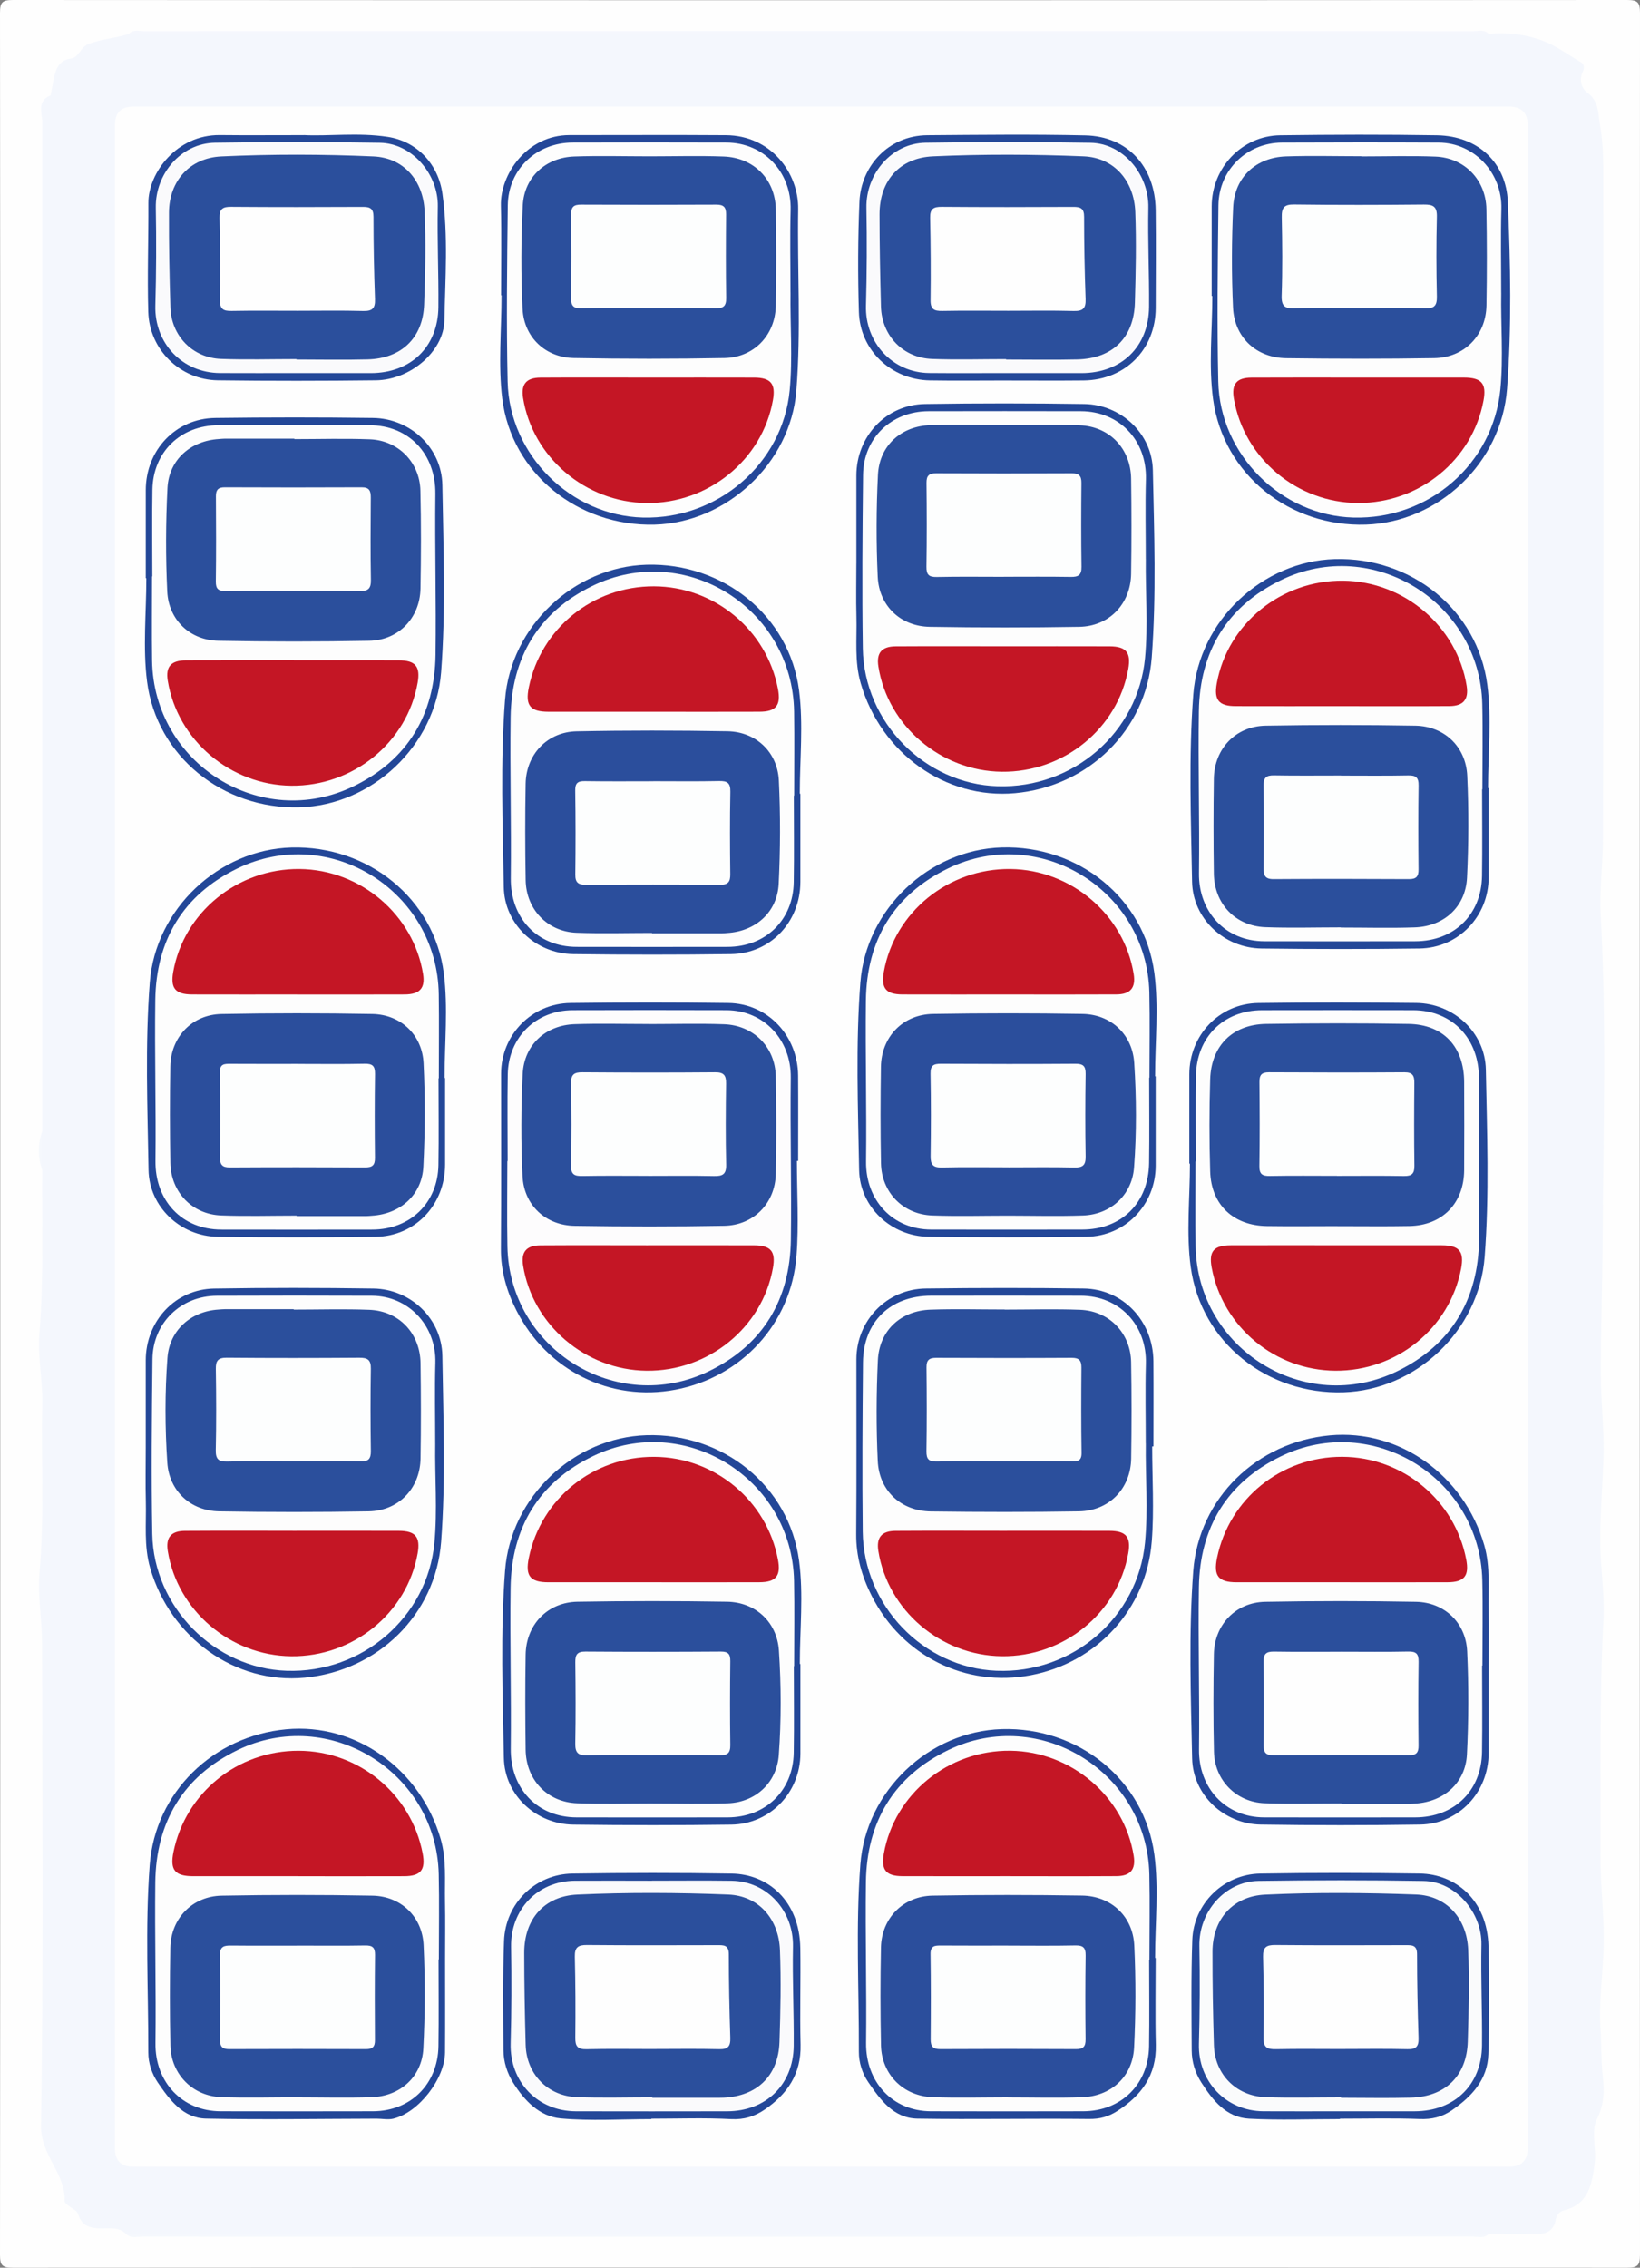 <?xml version="1.0" encoding="UTF-8"?>
<svg id="Calque_2" data-name="Calque 2" xmlns="http://www.w3.org/2000/svg" viewBox="0 0 586 810">
  <rect x="0" y="0" width="586" height="810" fill="#808080" stroke="none"/>
  <defs>
    <style>
      .cls-1 {
        fill: #2b4e9c;
      }

      .cls-1, .cls-2, .cls-3, .cls-4, .cls-5, .cls-6, .cls-7, .cls-8, .cls-9, .cls-10, .cls-11, .cls-12, .cls-13, .cls-14, .cls-15 {
        stroke-width: 0px;
      }

      .cls-2 {
        fill: #fefefe;
      }

      .cls-3 {
        fill: #fdfefe;
      }

      .cls-4 {
        fill: #fafafc;
      }

      .cls-5 {
        fill: #2b4f9c;
      }

      .cls-6 {
        fill: #fafbfc;
      }

      .cls-7 {
        fill: #244899;
      }

      .cls-8 {
        fill: #244799;
      }

      .cls-9 {
        fill: #c41625;
      }

      .cls-10 {
        fill: #f4f7fd;
      }

      .cls-11 {
        fill: #f5f7fd;
      }

      .cls-12 {
        fill: #fdfcfd;
      }

      .cls-13 {
        fill: #fdfdfd;
      }

      .cls-14 {
        fill: #234798;
      }

      .cls-15 {
        fill: #f5f8fd;
      }
    </style>
  </defs>
  <g id="Calque_1-2" data-name="Calque 1">
    <g>
      <path class="cls-2" d="m.09,404.5C.09,271.2.11,137.9,0,4.59,0,.84.84,0,4.59,0,196.86.11,389.14.11,581.41,0c3.75,0,4.59.84,4.59,4.59-.1,266.94-.1,533.88,0,800.81,0,3.75-.84,4.59-4.59,4.59-192.27-.11-384.54-.11-576.82,0-3.75,0-4.6-.84-4.59-4.59.11-133.64.09-267.27.09-400.91Z"/>
      <path class="cls-10" d="m18.09,34.09c.33-1.77.67-3.55,1-5.32.69-3.69,1.71-7.19,6.16-7.83,3.19-.46,3.31-4.13,6.57-5.32,4.72-1.72,9.62-1.98,14.26-3.52,1.73-.91,3.6-.46,5.4-.46,158.35-.02,316.7-.02,475.05,0,1.8,0,3.67-.45,5.4.46,6.54-.63,13.06.16,19.1,2.37,4.89,1.78,9.24,5.05,13.79,7.72,1.45.85,1.29,2.33.7,3.55-1.42,2.93-.25,5.97,1.6,7.3,4.2,3.01,3.89,7.41,4.57,11.41.83,4.87,1.17,9.88,1.18,14.84.07,80.11.15,160.22-.09,240.33-.03,9.09-1.31,18.24-.81,27.35,2.12,38.75.9,77.54.68,116.29-.09,15.93-.7,31.89-.65,47.84.02,9.61,1.22,19.2.97,28.85-.27,10.45-1.28,20.86-1.17,31.35.1,9.14,1.64,18.19,1.15,27.35-1.5,28.09-.92,56.2-1.06,84.31-.05,10.8,1.41,21.52,1.13,32.35-.25,9.79-1.77,19.53-1.12,29.35.36,5.45.14,10.89.75,16.39.58,5.16.77,10.37-2.03,15.84-2.17,4.25-.15,10.48-.81,15.73-.91,7.18-1.99,14.62-10.89,16.87-1.67.42-2.69,1.57-3.07,3.52-.72,3.67-3.26,5.04-6.93,4.95-5.66-.13-11.32-.03-16.99-.03-1.73.91-3.6.46-5.39.46-118.13.02-236.27.02-354.4.02-40.56,0-81.11,0-121.67-.02-1.79,0-3.66.45-5.39-.46-2.4-2.4-5.46-2.05-8.44-1.99-3.9.07-7.37-.57-8.68-4.98-.37-1.25-1.48-1.69-2.42-2.37-.93-.68-2.48-1.59-2.45-2.35.42-9.94-8.57-16.29-8.41-26.99.87-57.44.46-114.91.36-172.37-.02-8.45-1.65-16.89-.9-25.35,1.78-20.1.54-40.22.97-60.33.18-8.31-1.7-16.53-1.02-24.85,1.59-19.42.86-38.88,1-58.33-.79-4.67-.79-9.33,0-14,0-120.3,0-240.61,0-360.91.95-3.02-.28-6.76,3-9Z"/>
      <path class="cls-11" d="m531.93,12.09c-161.95,0-323.9,0-485.85,0,1.48-1.63,3.43-.97,5.18-.97,158.49-.03,316.99-.03,475.48,0,1.75,0,3.71-.66,5.18.97Z"/>
      <path class="cls-15" d="m172.04,797.91c119.96,0,239.92,0,359.89,0-1.65,1.72-3.78.96-5.68.96-118.07.04-236.14.03-354.2.03-.33-.22-.44-.44-.33-.66.11-.22.22-.33.33-.33Z"/>
      <path class="cls-15" d="m172.04,797.91v1c-40.43,0-80.86.01-121.28-.03-1.9,0-4.03.76-5.68-.96,42.32,0,84.64,0,126.96,0Z"/>
      <path class="cls-15" d="m15.09,404c0,4.67,0,9.33,0,14-1.61-4.67-1.61-9.33,0-14Z"/>
      <path class="cls-10" d="m18.09,34.09c-1,3-2,6-3,9-.3-3.43-1.6-7.2,3-9Z"/>
      <path class="cls-2" d="m545.92,406.27c0,120.29,0,240.57,0,360.86q0,6.78-6.68,6.78c-163.92,0-327.84,0-491.77,0q-6.38,0-6.39-6.57c0-240.91,0-481.81,0-722.72q0-6.53,6.43-6.53c163.92,0,327.84,0,491.77,0q6.63,0,6.64,6.82c0,120.45,0,240.91,0,361.36Z"/>
      <path class="cls-14" d="m159.04,699.62c0,11.15.06,22.31-.02,33.46-.07,9.46-9.48,21.53-18.54,23.68-1.88.44-3.97-.02-5.96-.01-20.3.04-40.61.39-60.91-.03-8.18-.17-12.94-6.63-17.17-12.8-2.17-3.16-3.46-7.01-3.45-10.84.03-22.3-1.17-44.65.5-66.89,1.96-26.06,22.66-46.09,48.8-48.52,24.83-2.31,47.92,14.22,55.17,39.17,2.15,7.41,1.4,14.85,1.55,22.3.14,6.82.03,13.65.03,20.48Z"/>
      <path class="cls-14" d="m412.95,699.35c0,10.32-.2,20.65.05,30.97.26,10.83-5.05,18.08-13.73,23.67-3.17,2.04-6.2,2.9-10.06,2.86-20.47-.22-40.94.21-61.41-.12-8.49-.14-13.22-6.72-17.54-13.01-2.17-3.16-3.39-7.02-3.37-10.86.08-22.3-1.16-44.65.53-66.89,2.02-26.44,24.63-47.57,50.51-48.36,27.24-.83,50.98,18,54.54,44.82,1.61,12.1.27,24.6.27,36.91.07,0,.14,0,.21,0Z"/>
      <path class="cls-8" d="m179.04,105.47c0-10.66.2-21.32-.06-31.97-.28-11.39,9.45-25.25,24.49-25.24,18.65.01,37.3-.1,55.95.03,15.89.11,25.99,13.28,25.78,26.45-.34,21.64,1.07,43.33-.66,64.91-2.08,25.91-25.02,47.06-50.63,47.74-27.3.73-51.13-18.32-54.44-44.98-1.51-12.13-.26-24.61-.26-36.93-.06,0-.12,0-.18,0Z"/>
      <path class="cls-14" d="m432.96,105.73c0-10.66-.01-21.32,0-31.98.02-13.84,10.76-25.25,24.5-25.43,18.65-.24,37.31-.3,55.95,0,14.93.25,24.77,10.01,25.36,23.66.96,22.26,1.41,44.65-.27,66.9-2.01,26.52-24.5,47.63-50.4,48.5-27.22.91-50.95-17.82-54.63-44.73-1.66-12.09-.28-24.6-.28-36.92-.08,0-.15,0-.23,0Z"/>
      <path class="cls-14" d="m159.04,385.01c0,10.32,0,20.64,0,30.96-.01,14.3-10.64,25.61-24.81,25.79-18.8.24-37.62.25-56.42,0-13.25-.18-24.53-10.62-24.74-23.96-.36-22.29-1.26-44.63.45-66.87,2.03-26.36,24.76-47.51,50.61-48.22,27.27-.75,51.05,18.19,54.45,44.91,1.56,12.28.27,24.93.27,37.41.07,0,.13,0,.2,0Z"/>
      <path class="cls-14" d="m52.09,206.55c0-10.49,0-20.97,0-31.46.01-14.3,10.64-25.61,24.81-25.8,18.8-.24,37.62-.25,56.42,0,13.25.18,24.53,10.62,24.75,23.96.36,22.29,1.26,44.63-.45,66.87-2.03,26.36-24.76,47.52-50.61,48.23-27.27.75-51.03-18.18-54.46-44.9-1.55-12.11-.26-24.59-.26-36.91-.07,0-.13,0-.2,0Z"/>
      <path class="cls-14" d="m412.95,384.44c0,10.65.01,21.31,0,31.96-.02,13.87-10.79,25.17-24.75,25.35-18.8.25-37.62.24-56.42,0-13.27-.17-24.57-10.55-24.8-23.9-.39-22.28-1.26-44.63.44-66.87,2.02-26.39,24.69-47.53,50.55-48.29,27.25-.79,50.99,18.06,54.5,44.85,1.59,12.11.27,24.59.27,36.91.07,0,.14,0,.21,0Z"/>
      <path class="cls-14" d="m306,201.33c0-10.49,0-20.97,0-31.46.02-14,10.58-25.34,24.52-25.56,18.97-.3,37.95-.29,56.92,0,13.02.2,24.23,10.49,24.5,23.66.47,22.28,1.27,44.63-.4,66.87-1.96,26-22.75,46.09-48.85,48.46-24.86,2.26-47.89-14.26-55.13-39.21-2.29-7.9-1.33-15.85-1.54-23.79-.17-6.32-.03-12.65-.03-18.97Z"/>
      <path class="cls-14" d="m286,594.35c0,10.65.01,21.31,0,31.96-.02,13.89-10.75,25.21-24.7,25.4-18.8.26-37.61.24-56.42,0-13.28-.16-24.6-10.5-24.84-23.86-.41-22.28-1.27-44.63.43-66.87,2.02-26.42,24.64-47.55,50.51-48.34,27.23-.83,50.95,17.97,54.54,44.8,1.62,12.1.27,24.59.27,36.9.07,0,.14,0,.21,0Z"/>
      <path class="cls-14" d="m531.92,281.46c0,10.65.01,21.31,0,31.96-.02,13.87-10.78,25.17-24.74,25.36-18.8.25-37.62.24-56.42,0-13.27-.17-24.57-10.54-24.81-23.9-.39-22.28-1.26-44.63.44-66.87,2.02-26.4,24.68-47.54,50.54-48.3,27.24-.8,50.98,18.04,54.51,44.84,1.59,12.1.27,24.59.27,36.91.07,0,.14,0,.21,0Z"/>
      <path class="cls-14" d="m285.99,283.51c0,10.49,0,20.97,0,31.46-.01,14.31-10.63,25.62-24.8,25.81-18.8.25-37.62.24-56.42,0-13.25-.17-24.54-10.6-24.76-23.95-.37-22.28-1.26-44.63.45-66.87,2.03-26.37,24.74-47.52,50.59-48.24,27.26-.76,51.02,18.15,54.47,44.89,1.56,12.11.26,24.59.26,36.91.07,0,.13,0,.2,0Z"/>
      <path class="cls-14" d="m424.97,415.67c0-10.65-.01-21.31,0-31.96.02-13.93,10.69-25.25,24.64-25.45,18.8-.27,37.61-.23,56.42-.02,13.29.15,24.63,10.43,24.89,23.8.43,22.28,1.27,44.63-.42,66.87-2.01,26.45-24.58,47.57-50.45,48.39-27.21.87-50.91-17.86-54.58-44.74-1.65-12.09-.28-24.59-.28-36.9-.07,0-.15,0-.22,0Z"/>
      <path class="cls-8" d="m284.75,414.67c0,11.31.73,22.68-.15,33.92-1.88,24.17-19.61,43.29-43.23,47.78-23.26,4.42-45.95-6.79-56.88-28.38-3.47-6.85-5.57-14.13-5.51-22.03.17-20.8.05-41.61.07-62.42.01-13.83,10.85-25.12,24.81-25.29,18.8-.24,37.62-.26,56.42,0,14.05.2,24.8,11.66,24.9,25.96.07,10.15.01,20.31.01,30.46-.15,0-.3,0-.45,0Z"/>
      <path class="cls-14" d="m411.7,516.65c0,11.31.73,22.68-.15,33.92-1.88,24.17-19.61,43.29-43.22,47.78-23.26,4.42-45.95-6.79-56.88-28.38-3.47-6.85-5.57-14.13-5.51-22.03.17-20.8.05-41.61.07-62.42.01-13.83,10.84-25.12,24.81-25.29,18.8-.24,37.62-.26,56.42,0,14.05.2,24.8,11.66,24.9,25.96.07,10.15.01,20.31.01,30.46-.15,0-.3,0-.45,0Z"/>
      <path class="cls-14" d="m52.08,517.35c0-10.49,0-20.97,0-31.46.02-14.03,10.52-25.41,24.44-25.64,18.97-.32,37.95-.29,56.92-.01,13.23.19,24.44,10.76,24.63,24.08.32,22.12,1.23,44.3-.44,66.37-1.97,26.07-22.6,46.06-48.77,48.54-24.8,2.35-47.93-14.19-55.19-39.12-2.3-7.89-1.36-15.85-1.56-23.79-.16-6.32-.03-12.65-.03-18.97Z"/>
      <path class="cls-8" d="m531.92,594.67c0,10.49,0,20.97,0,31.46-.02,14-10.58,25.34-24.53,25.56-18.97.3-37.95.29-56.92,0-13.02-.2-24.23-10.49-24.5-23.67-.46-22.28-1.27-44.63.4-66.87,1.96-26,22.75-46.09,48.85-48.46,24.86-2.26,47.89,14.26,55.13,39.21,2.29,7.9,1.33,15.85,1.54,23.79.17,6.32.03,12.65.03,18.97Z"/>
      <path class="cls-7" d="m478.77,756.89c-10.82,0-21.67.43-32.46-.14-8.19-.44-13-6.6-17.07-12.95-2.16-3.38-3.4-7.33-3.42-11.37-.07-13.16-.25-26.32.21-39.47.46-13.02,11.19-23.54,24.3-23.76,18.99-.32,37.99-.29,56.98-.01,12.65.18,24.13,9.31,24.56,26.04.33,12.82.33,25.67-.05,38.48-.27,9.07-5.9,15.12-13.05,20.04-3.55,2.44-7.17,3.28-11.51,3.11-9.48-.36-18.99-.11-28.48-.11,0,.05,0,.09,0,.14Z"/>
      <path class="cls-7" d="m232.76,756.9c-10.82,0-21.7.72-32.43-.25-7.49-.68-12.88-6.28-16.87-12.59-2.24-3.54-3.55-7.61-3.57-11.83-.07-12.98-.27-25.98.21-38.95.5-13.45,11.15-23.89,24.48-24.08,18.98-.28,37.97-.31,56.95.01,12.86.22,24.19,9.7,24.44,26.65.17,11.49-.2,22.99.09,34.47.26,10.43-4.73,17.66-12.9,23.22-3.58,2.43-7.34,3.59-11.94,3.35-9.47-.5-18.98-.15-28.47-.15,0,.05,0,.1,0,.15Z"/>
      <path class="cls-7" d="m359.74,135.9c-9.15,0-18.31.12-27.46-.03-13.76-.22-24.98-10.73-25.38-24.43-.39-13.13-.36-26.3.2-39.42.53-12.45,10.17-23.62,24.3-23.72,18.8-.14,37.61-.36,56.41.06,15.04.34,24.95,11.09,25.14,26.69.14,11.65.03,23.3.01,34.95-.02,14.75-10.91,25.74-25.76,25.89-9.15.09-18.3.02-27.46.02Z"/>
      <path class="cls-7" d="m108.56,48.25c8.63.46,19.33-.97,29.91.63,10.54,1.59,18.14,9.73,19.62,20.31,2.1,15.04,1.01,30.17.71,45.24-.22,11.17-12.3,21.27-24.49,21.41-18.82.22-37.64.24-56.45,0-13.46-.17-24.49-10.92-24.88-24.43-.38-12.97.1-25.97.04-38.95-.05-10.59,10.04-24.38,25.57-24.21,9.32.1,18.65.02,29.98.02Z"/>
      <path class="cls-13" d="m156.7,699.86c0,10.32.12,20.65-.03,30.97-.21,13.6-9.96,23.24-23.41,23.27-18.15.04-36.3.04-54.44,0-13.81-.03-23.45-10.51-23.27-24.31.24-19.14-.28-38.29-.06-57.44.26-21.55,9.92-37.81,29.39-47.25,32.73-15.88,71.05,7.88,71.89,44.29.23,10.15.04,20.31.04,30.47-.03,0-.07,0-.1,0Z"/>
      <path class="cls-13" d="m410.61,699.97c0,10.32.13,20.65-.03,30.97-.21,13.55-10.02,23.13-23.52,23.16-18.15.04-36.3.05-54.44,0-13.76-.04-23.32-10.53-23.15-24.42.23-19.14-.31-38.29-.06-57.44.28-21.55,10-37.77,29.49-47.18,32.73-15.81,71.01,8.03,71.78,44.45.22,10.15.03,20.31.03,30.47-.04,0-.07,0-.11,0Z"/>
      <path class="cls-13" d="m282.47,104.48c-.16,11.64.8,23.31-.3,34.94-2.47,26.1-25.62,46.13-52.45,45.44-25.77-.67-47.74-22.36-48.33-48.54-.47-20.97-.2-41.96.05-62.93.15-12.89,10.22-22.43,23.17-22.47,18.31-.05,36.63-.06,54.94,0,13.46.04,23.33,10.65,22.96,24.1-.27,9.81-.05,19.64-.05,29.46Z"/>
      <path class="cls-13" d="m536.42,104.56c-.2,11.48.8,22.98-.3,34.44-2.57,26.65-25.47,46.61-52.55,45.86-25.77-.71-47.7-22.44-48.26-48.62-.45-20.97-.19-41.96.06-62.93.16-12.65,10.19-22.33,22.75-22.38,18.65-.08,37.29-.09,55.94,0,12.81.07,22.77,10.92,22.41,23.67-.28,9.98-.06,19.97-.06,29.96Z"/>
      <path class="cls-13" d="m156.69,385.17c0,10.32.14,20.65-.03,30.97-.22,13.49-10.07,23.02-23.64,23.04-17.98.03-35.96.03-53.94,0-14.14-.03-23.69-10.37-23.53-24.55.22-19.14-.32-38.29-.06-57.44.29-21.33,9.9-37.49,29.15-46.9,33.15-16.2,71.64,7.92,72.14,44.91.14,9.99.02,19.98.02,29.97-.04,0-.08,0-.11,0Z"/>
      <path class="cls-13" d="m54.43,205.89c0-10.32-.14-20.65.03-30.97.22-13.49,10.07-23.02,23.64-23.04,17.98-.03,35.96-.03,53.94,0,14.14.03,23.69,10.37,23.53,24.55-.22,19.14.32,38.29.06,57.44-.29,21.33-9.9,37.49-29.15,46.9-33.15,16.2-71.64-7.92-72.14-44.91-.14-9.99-.02-19.98-.02-29.97.04,0,.08,0,.11,0Z"/>
      <path class="cls-13" d="m410.62,384.93c0,10.16.12,20.31-.03,30.47-.2,14.27-9.81,23.75-23.92,23.77-17.98.02-35.96.04-53.94,0-13.81-.04-23.44-10.51-23.27-24.31.24-19.14-.28-38.29-.06-57.44.26-21.55,9.93-37.81,29.4-47.25,32.73-15.88,71.05,7.88,71.88,44.29.23,10.15.04,20.31.04,30.47-.03,0-.07,0-.1,0Z"/>
      <path class="cls-13" d="m409.42,199.67c-.15,11.81.84,23.64-.28,35.44-2.52,26.53-25.63,46.55-52.67,45.72-25.97-.79-47.78-22.84-48.17-49.25-.3-20.64-.13-41.29.09-61.94.14-13.19,10.14-22.73,23.4-22.76,18.15-.04,36.3-.04,54.44,0,13.81.04,23.61,10.51,23.23,24.32-.26,9.48-.05,18.98-.05,28.46Z"/>
      <path class="cls-13" d="m283.65,595.1c0,10.32.14,20.65-.03,30.97-.22,13.5-10.06,23.03-23.62,23.06-17.98.03-35.96.03-53.94,0-14.15-.03-23.71-10.37-23.55-24.53.22-19.14-.33-38.29-.06-57.44.31-21.54,10.07-37.73,29.58-47.12,32.73-15.76,70.97,8.15,71.7,44.59.2,10.15.03,20.31.03,30.47-.04,0-.07,0-.11,0Z"/>
      <path class="cls-13" d="m529.58,281.91c0,10.32.12,20.65-.03,30.97-.21,13.83-9.97,23.3-23.87,23.32-17.98.03-35.96.04-53.94,0-13.83-.03-23.49-10.5-23.32-24.27.24-19.31-.34-38.63-.04-57.93.34-21.34,10.07-37.43,29.34-46.78,32.73-15.89,71.06,7.83,71.92,44.23.24,10.15.04,20.31.04,30.47-.03,0-.07,0-.1,0Z"/>
      <path class="cls-13" d="m283.65,284.18c0,10.32.14,20.65-.03,30.97-.22,13.5-10.07,23.02-23.63,23.05-17.98.03-35.96.03-53.94,0-14.14-.03-23.7-10.37-23.53-24.54.22-19.14-.32-38.29-.06-57.44.29-21.33,9.9-37.5,29.14-46.9,33.15-16.2,71.64,7.91,72.15,44.9.14,9.99.02,19.98.02,29.97-.04,0-.08,0-.11,0Z"/>
      <path class="cls-13" d="m427.3,414.81c0-10.16-.12-20.31.03-30.47.2-13.92,9.9-23.49,23.67-23.51,17.98-.03,35.96-.03,53.94,0,14.14.03,23.67,10.36,23.5,24.57-.22,19.14.33,38.29.06,57.44-.3,21.33-9.92,37.49-29.17,46.89-32.95,16.09-71.4-7.76-72.11-44.44-.2-10.15-.03-20.31-.03-30.47.04,0,.07,0,.11,0Z"/>
      <path class="cls-12" d="m181.39,414.75c0-10.32-.14-20.65.04-30.97.22-13.25,10.06-22.91,23.22-22.95,18.31-.05,36.63-.06,54.94,0,13.46.05,23.14,10.66,22.97,24.12-.25,19.31.31,38.63.03,57.93-.31,21.34-9.97,37.47-29.22,46.85-32.94,16.06-71.38-7.85-72.06-44.53-.19-10.15-.03-20.31-.03-30.47.04,0,.07,0,.11,0Z"/>
      <path class="cls-13" d="m409.42,515.55c-.16,11.81.85,23.64-.28,35.44-2.55,26.76-25.98,46.9-53.13,45.76-26.01-1.09-47.45-23.21-47.74-49.69-.22-20.14-.09-40.29.09-60.44.13-14.5,9.8-23.8,24.37-23.82,17.81-.01,35.63-.03,53.44.01,13.83.03,23.66,10.5,23.28,24.27-.26,9.48-.05,18.98-.05,28.46Z"/>
      <path class="cls-13" d="m155.52,515.73c-.18,11.81.82,23.64-.3,35.44-2.5,26.41-25.79,46.5-52.8,45.59-25.77-.87-47.53-22.7-48.01-48.88-.38-20.81-.16-41.63.07-62.44.15-12.93,10.15-22.58,23.02-22.62,18.48-.06,36.96-.08,55.44,0,13.11.06,23,10.81,22.63,23.94-.27,9.65-.05,19.31-.05,28.96Z"/>
      <path class="cls-13" d="m529.58,594.87c0,10.32.13,20.65-.03,30.97-.21,13.83-9.98,23.27-23.89,23.29-17.98.02-35.96.04-53.94,0-13.82-.03-23.46-10.5-23.29-24.29.24-19.31-.35-38.63-.04-57.93.34-21.34,10.09-37.42,29.36-46.76,32.73-15.88,71.06,7.86,71.9,44.27.24,10.15.04,20.31.04,30.47-.03,0-.07,0-.1,0Z"/>
      <path class="cls-6" d="m478.44,754.11c-8.99,0-17.99.04-26.98-.01-13.47-.08-23.43-10.71-23.06-24.07.32-11.65.38-23.31.16-34.96-.23-12.16,9.09-23.06,21.15-23.24,19.65-.29,39.31-.31,58.96.02,11.51.19,20.9,11.32,20.67,22.73-.24,11.98.32,23.97.21,35.95-.13,14.18-9.87,23.55-24.11,23.58-8.99.02-17.99,0-26.98,0Z"/>
      <path class="cls-4" d="m232.95,671.75c9.49,0,18.99-.1,28.48.03,12.68.17,22.18,10.77,21.92,23.5-.24,11.81.36,23.63.26,35.45-.12,13.86-9.94,23.36-23.81,23.38-17.99.03-35.98.04-53.97,0-13.82-.03-23.73-10.57-23.36-24.26.31-11.48.37-22.98.16-34.46-.23-13.29,9.43-23.53,22.82-23.62,9.16-.06,18.32-.01,27.48,0Z"/>
      <path class="cls-4" d="m359.5,133.26c-9.16,0-18.32.06-27.48-.02-13.08-.12-22.95-10.89-22.59-24.04.31-11.65.38-23.31.16-34.96-.23-12.18,9.07-23.08,21.12-23.26,19.65-.3,39.31-.31,58.96.02,11.71.2,20.9,11.31,20.66,23.21-.24,11.81.35,23.63.25,35.45-.12,14.18-9.87,23.58-24.09,23.61-8.99.02-17.99,0-26.98,0Z"/>
      <path class="cls-4" d="m106.06,133.26c-9.16,0-18.32.04-27.48-.01-13.47-.08-23.43-10.71-23.07-24.07.32-11.65.38-23.31.16-34.96-.23-12.16,9.09-23.07,21.14-23.24,19.65-.29,39.31-.31,58.96.02,11.51.19,20.9,11.32,20.67,22.73-.24,11.98.32,23.97.21,35.95-.13,14.18-9.87,23.56-24.11,23.59-8.83.02-17.66,0-26.49,0Z"/>
      <path class="cls-5" d="m105.88,749.12c-8.98,0-17.98.27-26.95-.07-10.13-.39-17.81-8.23-18.04-18.38-.26-11.64-.24-23.3-.03-34.95.19-10.44,7.82-18.42,18.33-18.62,17.97-.33,35.95-.34,53.92,0,10.13.19,17.77,7.45,18.25,17.66.57,12.28.53,24.63-.09,36.91-.51,10.1-8.26,17.07-18.43,17.41-8.97.31-17.97.06-26.95.06,0-.01,0-.03,0-.04Z"/>
      <path class="cls-9" d="m106.48,670.14c-12.49,0-24.98.02-37.46,0-6.55-.01-8.34-2.25-7.03-8.67,4.3-21.13,22.92-36.19,44.7-36.13,21.62.05,40.28,15.48,44.33,36.65,1.12,5.85-.66,8.13-6.57,8.15-12.65.05-25.31.01-37.96.01Z"/>
      <path class="cls-1" d="m360.17,749.14c-8.98,0-17.98.26-26.95-.07-10.5-.38-18.2-8.16-18.42-18.53-.24-11.65-.25-23.3-.01-34.95.21-10.42,7.91-18.32,18.45-18.5,17.8-.31,35.62-.3,53.42-.02,10.38.17,18.15,7.4,18.64,17.82.57,12.12.53,24.3-.06,36.42-.51,10.41-8.19,17.43-18.61,17.79-8.81.3-17.64.06-26.45.06,0,0,0-.02,0-.03Z"/>
      <path class="cls-9" d="m359.98,670.14c-12.49,0-24.98.03-37.46-.01-5.97-.02-7.75-2.23-6.7-8.09,3.81-21.32,23.07-36.96,45.21-36.71,21.77.25,40.69,16.37,44.07,37.55.77,4.83-1.13,7.21-6.15,7.24-12.99.08-25.97.03-38.96.02Z"/>
      <path class="cls-5" d="m232.15,55.84c8.82,0,17.65-.25,26.45.07,10.79.39,18.43,8.2,18.61,18.86.19,11.48.21,22.97,0,34.45-.19,10.45-7.78,18.46-18.29,18.66-17.97.34-35.95.34-53.92,0-10.13-.19-17.8-7.43-18.28-17.62-.58-12.28-.54-24.63.08-36.91.51-10.12,8.24-17.1,18.39-17.45,8.97-.31,17.97-.06,26.95-.06Z"/>
      <path class="cls-9" d="m232.02,134.86c12.49,0,24.98-.03,37.46.01,5.97.02,7.75,2.23,6.7,8.09-3.81,21.32-23.07,36.96-45.21,36.71-21.77-.25-40.69-16.37-44.07-37.55-.77-4.83,1.13-7.21,6.15-7.24,12.99-.08,25.97-.03,38.96-.02Z"/>
      <path class="cls-5" d="m486.45,55.87c8.82,0,17.65-.27,26.45.07,10.39.4,18.03,8.31,18.22,18.72.21,11.48.21,22.97.02,34.45-.18,10.68-7.88,18.63-18.67,18.81-17.64.29-35.28.26-52.92.02-10.64-.15-18.47-7.39-18.96-18.05-.55-11.95-.51-23.97.05-35.92.5-10.68,8.17-17.74,18.86-18.1,8.98-.3,17.97-.06,26.95-.06,0,.02,0,.04,0,.06Z"/>
      <path class="cls-9" d="m485.11,134.86c12.65,0,25.31-.02,37.96,0,6.36.01,8.15,2.16,7.01,8.26-3.96,21.21-22.89,36.63-44.85,36.54-21.8-.1-40.67-15.94-44.34-37.22-.9-5.2.94-7.54,6.26-7.56,12.65-.07,25.31-.02,37.96-.02Z"/>
      <path class="cls-1" d="m105.97,434.2c-8.98,0-17.98.27-26.95-.07-10.37-.39-17.97-8.35-18.15-18.79-.19-11.48-.21-22.97-.01-34.45.18-10.46,7.74-18.49,18.25-18.7,17.97-.35,35.95-.34,53.92-.01,10.14.18,17.83,7.4,18.32,17.58.59,12.28.54,24.63-.07,36.91-.5,10.13-8.23,16.92-18.35,17.56-.66.04-1.33.13-1.99.13-8.32,0-16.64,0-24.96,0,0-.05,0-.11,0-.16Z"/>
      <path class="cls-9" d="m106.11,355.21c-12.49,0-24.98.03-37.46-.01-6-.02-7.79-2.21-6.76-8.04,3.77-21.31,23.02-36.98,45.16-36.76,21.78.22,40.68,16.29,44.12,37.5.81,5.03-1.14,7.27-6.59,7.3-12.82.05-25.64.02-38.46.02Z"/>
      <path class="cls-5" d="m105.2,156.85c8.98,0,17.98-.27,26.95.07,10.14.38,17.84,8.21,18.07,18.34.27,11.64.24,23.3.03,34.95-.18,10.45-7.78,18.46-18.29,18.66-17.97.34-35.95.34-53.92,0-10.13-.19-17.8-7.43-18.28-17.63-.58-12.28-.54-24.63.08-36.91.51-10.12,8.25-16.88,18.39-17.51.66-.04,1.33-.13,1.99-.13,8.32,0,16.64,0,24.96,0,0,.06,0,.11,0,.17Z"/>
      <path class="cls-9" d="m104.99,235.84c12.49,0,24.98-.02,37.46.01,6.01.02,7.81,2.21,6.78,8.02-3.75,21.31-23,36.99-45.15,36.77-21.78-.22-40.68-16.27-44.13-37.48-.82-5.04,1.12-7.29,6.57-7.31,12.82-.05,25.64-.02,38.46-.02Z"/>
      <path class="cls-1" d="m360.03,434.21c-8.98,0-17.98.26-26.95-.07-10.43-.39-18.09-8.26-18.28-18.66-.22-11.48-.2-22.97-.02-34.45.17-10.7,7.84-18.69,18.61-18.87,17.8-.29,35.62-.3,53.42,0,10.17.17,17.81,7.31,18.47,17.46.8,12.44.88,24.97-.06,37.41-.74,9.81-8.36,16.78-18.23,17.12-8.97.31-17.97.07-26.95.06Z"/>
      <path class="cls-9" d="m360.45,355.21c-12.65,0-25.31.03-37.96-.01-5.96-.02-7.73-2.24-6.67-8.12,3.84-21.34,23.09-36.94,45.23-36.68,21.77.26,40.7,16.41,44.05,37.58.76,4.81-1.15,7.18-6.18,7.21-12.82.07-25.64.02-38.46.02Z"/>
      <path class="cls-5" d="m358.84,151.84c8.98,0,17.98-.27,26.95.07,10.68.4,18.24,8.36,18.38,19.08.16,11.32.17,22.64,0,33.95-.16,10.72-7.77,18.76-18.53,18.95-17.8.31-35.62.3-53.42,0-10.37-.17-18.11-7.44-18.59-17.87-.56-12.12-.52-24.3.08-36.42.51-10.39,8.22-17.38,18.66-17.74,8.81-.3,17.64-.06,26.45-.06,0,.01,0,.02,0,.04Z"/>
      <path class="cls-9" d="m358.99,230.84c12.49,0,24.98-.03,37.46.01,5.97.02,7.75,2.23,6.7,8.1-3.82,21.33-23.07,36.95-45.21,36.7-21.77-.25-40.7-16.38-44.07-37.56-.77-4.83,1.13-7.2,6.16-7.23,12.99-.08,25.97-.03,38.96-.02Z"/>
      <path class="cls-5" d="m233.13,644.16c-8.98,0-17.98.27-26.95-.07-10.66-.4-18.21-8.38-18.36-19.11-.15-11.32-.18-22.64,0-33.95.16-10.72,7.79-18.74,18.56-18.92,17.8-.3,35.62-.3,53.42,0,10.18.17,17.85,7.27,18.52,17.41.82,12.44.87,24.97-.05,37.41-.73,9.83-8.33,16.83-18.18,17.17-8.97.31-17.97.07-26.95.07Z"/>
      <path class="cls-9" d="m233.38,565.16c-12.49,0-24.98.02-37.46,0-6.5-.01-8.29-2.29-6.96-8.73,4.35-21.14,22.97-36.16,44.74-36.07,21.63.08,40.27,15.52,44.28,36.7,1.11,5.82-.69,8.07-6.64,8.09-12.65.04-25.31.01-37.96.01Z"/>
      <path class="cls-5" d="m479.07,331.24c-8.98,0-17.98.27-26.95-.07-10.68-.4-18.23-8.36-18.38-19.08-.16-11.32-.17-22.64,0-33.95.16-10.72,7.78-18.76,18.53-18.94,17.8-.31,35.62-.3,53.42,0,10.36.17,18.1,7.45,18.58,17.88.56,12.12.52,24.3-.08,36.42-.51,10.39-8.22,17.38-18.66,17.74-8.81.3-17.64.06-26.45.06,0-.01,0-.02,0-.04Z"/>
      <path class="cls-9" d="m478.93,252.23c-12.49,0-24.98.03-37.46-.01-5.97-.02-7.74-2.24-6.69-8.1,3.82-21.33,23.07-36.95,45.21-36.7,21.77.25,40.7,16.38,44.07,37.56.77,4.83-1.14,7.2-6.16,7.23-12.99.08-25.97.03-38.96.02Z"/>
      <path class="cls-1" d="m232.94,333.23c-8.98,0-17.98.27-26.95-.07-10.37-.39-17.98-8.35-18.16-18.78-.2-11.48-.21-22.97-.01-34.45.18-10.47,7.73-18.5,18.23-18.71,17.97-.36,35.95-.34,53.92-.02,10.14.18,17.84,7.39,18.33,17.57.59,12.28.54,24.63-.06,36.91-.5,10.14-8.22,16.94-18.34,17.57-.66.04-1.33.13-1.99.13-8.32,0-16.64,0-24.96,0,0-.05,0-.11,0-.16Z"/>
      <path class="cls-9" d="m233.43,254.23c-12.49,0-24.98.02-37.46,0-6.54-.01-8.33-2.26-7.02-8.68,4.31-21.14,22.92-36.18,44.7-36.12,21.62.06,40.28,15.49,44.33,36.65,1.12,5.85-.66,8.12-6.58,8.14-12.65.05-25.31.01-37.96.01Z"/>
      <path class="cls-5" d="m477.62,437.95c-8.32,0-16.64.1-24.96-.02-11.94-.16-19.87-7.6-20.24-19.49-.34-10.97-.34-21.98,0-32.95.38-11.99,8-19.57,19.96-19.76,16.97-.27,33.95-.29,50.92,0,12.49.21,19.82,8.17,19.87,20.75.04,10.49.06,20.97,0,31.46-.07,11.85-7.78,19.76-19.59,19.98-8.65.16-17.31.03-25.96.04Z"/>
      <path class="cls-9" d="m477.73,444.79c12.49,0,24.98-.02,37.46,0,6.28.02,8.05,2.22,6.88,8.37-4.06,21.25-22.97,36.58-44.94,36.43-21.63-.15-40.25-15.68-44.17-36.84-1.07-5.78.73-7.94,6.81-7.96,12.65-.04,25.31-.01,37.96-.01Z"/>
      <path class="cls-5" d="m231.8,365.78c8.98,0,17.98-.26,26.95.07,10.51.38,18.22,8.14,18.44,18.5.25,11.65.25,23.3.02,34.95-.21,10.42-7.88,18.34-18.42,18.53-17.8.32-35.62.3-53.42.02-10.39-.16-18.17-7.37-18.66-17.79-.58-12.12-.53-24.3.05-36.42.5-10.42,8.18-17.46,18.58-17.82,8.81-.3,17.64-.06,26.45-.06,0,0,0,.02,0,.03Z"/>
      <path class="cls-9" d="m231.52,444.79c12.65,0,25.31-.03,37.96.01,5.98.02,7.76,2.23,6.71,8.08-3.81,21.32-23.06,36.96-45.2,36.71-21.77-.24-40.69-16.36-44.08-37.54-.77-4.84,1.12-7.21,6.14-7.24,12.82-.08,25.64-.03,38.46-.02Z"/>
      <path class="cls-5" d="m358.97,467.77c8.98,0,17.98-.27,26.95.07,10.42.39,18.06,8.28,18.25,18.7.21,11.48.2,22.97.02,34.45-.17,10.69-7.86,18.66-18.65,18.83-17.64.29-35.28.26-52.92.03-10.65-.14-18.49-7.37-18.98-18.02-.56-11.95-.52-23.97.04-35.92.5-10.69,8.15-17.76,18.84-18.12,8.81-.3,17.64-.06,26.45-.06,0,.02,0,.04,0,.05Z"/>
      <path class="cls-9" d="m358.47,546.77c12.65,0,25.31-.03,37.96.01,5.98.02,7.76,2.23,6.71,8.08-3.8,21.32-23.06,36.96-45.2,36.71-21.77-.24-40.69-16.35-44.08-37.54-.77-4.84,1.12-7.21,6.14-7.24,12.82-.08,25.64-.03,38.46-.02Z"/>
      <path class="cls-5" d="m104.95,467.77c8.98,0,17.98-.27,26.95.07,10.67.4,18.22,8.37,18.37,19.1.15,11.32.18,22.64,0,33.95-.16,10.72-7.79,18.74-18.55,18.93-17.8.31-35.62.3-53.42,0-10.18-.17-17.85-7.26-18.52-17.4-.83-12.44-.87-24.97.05-37.41.73-9.84,8.33-16.61,18.17-17.25.83-.05,1.66-.15,2.49-.15,8.15-.01,16.31,0,24.46,0,0,.05,0,.1,0,.16Z"/>
      <path class="cls-9" d="m104.55,546.77c12.65,0,25.31-.03,37.96.01,5.98.02,7.76,2.23,6.72,8.08-3.8,21.32-23.05,36.96-45.19,36.72-21.77-.24-40.69-16.35-44.08-37.54-.78-4.84,1.11-7.22,6.13-7.25,12.82-.08,25.64-.03,38.46-.03Z"/>
      <path class="cls-5" d="m479.3,644.15c-9.15,0-18.31.27-27.45-.07-10.13-.38-17.83-8.21-18.07-18.34-.27-11.64-.24-23.3-.03-34.95.19-10.45,7.79-18.45,18.3-18.65,17.97-.34,35.95-.34,53.92,0,10.13.19,17.79,7.43,18.27,17.63.58,12.28.54,24.63-.08,36.91-.51,10.11-8.25,16.88-18.4,17.51-.66.04-1.33.13-1.99.13-8.15,0-16.31,0-24.46,0,0-.06,0-.11,0-.17Z"/>
      <path class="cls-9" d="m479.3,565.16c-12.49,0-24.98.02-37.46,0-6.5-.01-8.29-2.29-6.96-8.73,4.35-21.14,22.97-36.16,44.74-36.08,21.63.08,40.27,15.53,44.29,36.7,1.11,5.82-.69,8.08-6.64,8.1-12.65.04-25.31.01-37.96.01Z"/>
      <path class="cls-1" d="m479.17,749.14c-8.99,0-17.98.26-26.96-.07-10.51-.38-18.14-8.15-18.45-18.52-.33-11.14-.53-22.28-.51-33.42.01-11.61,7.3-19.86,18.81-20.4,17.95-.85,35.94-.7,53.9-.04,11.21.41,18.18,8.86,18.64,19.63.47,10.96.21,21.97-.14,32.95-.39,12.22-8.04,19.65-20.32,19.97-8.32.22-16.65.04-24.97.04,0-.05,0-.09,0-.14Z"/>
      <path class="cls-5" d="m233.08,749.13c-8.99,0-17.99.26-26.96-.07-10.43-.39-18.01-8.27-18.29-18.68-.3-10.97-.5-21.95-.51-32.92,0-11.99,7.15-20.21,18.98-20.75,17.95-.82,35.94-.73,53.9-.01,11.02.44,18.07,8.86,18.49,19.78.43,10.97.21,21.98-.17,32.95-.41,12-8.02,19.29-19.98,19.82-.5.02-1,.03-1.5.03-7.99,0-15.98,0-23.97,0,0-.05,0-.11,0-.16Z"/>
      <path class="cls-5" d="m359.47,128.27c-8.82,0-17.65.27-26.46-.07-10.39-.39-17.95-8.33-18.22-18.74-.29-10.97-.5-21.95-.51-32.92,0-11.96,7.17-20.15,19.05-20.69,17.95-.81,35.94-.74,53.9,0,10.95.45,18.01,8.87,18.43,19.84.41,10.8.17,21.64-.14,32.45-.36,12.49-8.01,19.94-20.58,20.24-8.49.2-16.98.04-25.47.04,0-.05,0-.1,0-.16Z"/>
      <path class="cls-5" d="m105.92,128.26c-8.99,0-17.99.27-26.96-.07-10.14-.38-17.75-8.22-18.07-18.37-.35-11.3-.56-22.61-.51-33.92.05-11.25,7.45-19.5,18.67-20.02,18.12-.84,36.27-.8,54.4,0,11,.48,17.78,8.84,18.26,19.45.51,11.13.26,22.31-.16,33.45-.44,11.94-8.13,19.27-20.17,19.59-8.48.23-16.98.04-25.47.04,0-.05,0-.1,0-.16Z"/>
      <path class="cls-3" d="m107.07,694.93c7.82,0,15.63.09,23.45-.05,2.57-.04,3.51.72,3.48,3.38-.12,10.14-.1,20.29-.03,30.43.02,2.35-.82,3.23-3.19,3.22-16.3-.06-32.59-.06-48.89,0-2.33,0-3.27-.79-3.26-3.17.07-10.14.12-20.29-.04-30.43-.05-3.18,1.56-3.42,4.03-3.4,8.15.08,16.3.03,24.45.03Z"/>
      <path class="cls-3" d="m360.21,694.93c7.99,0,15.98.11,23.96-.06,2.78-.06,3.8.71,3.75,3.62-.15,9.98-.13,19.97-.02,29.95.03,2.6-.86,3.48-3.46,3.47-16.14-.09-32.28-.09-48.42,0-2.6.01-3.49-.91-3.47-3.48.08-10.15.11-20.3-.05-30.45-.05-3.03,1.54-3.09,3.75-3.08,7.99.06,15.97.02,23.96.02Z"/>
      <path class="cls-3" d="m231.73,110.07c-7.98,0-15.97-.11-23.95.06-2.83.06-3.75-.81-3.71-3.66.15-9.98.13-19.96.02-29.93-.03-2.62.9-3.46,3.48-3.45,16.13.08,32.26.08,48.39,0,2.58-.01,3.51.87,3.49,3.46-.09,9.98-.12,19.96.03,29.93.04,2.93-1.08,3.68-3.8,3.64-7.98-.13-15.96-.05-23.95-.05Z"/>
      <path class="cls-3" d="m485.77,110.07c-7.65,0-15.31-.18-22.95.08-3.56.12-5-.59-4.86-4.57.32-9.3.23-18.63.04-27.94-.07-3.35.73-4.65,4.38-4.6,15.46.2,30.93.16,46.4.02,3.32-.03,4.73.69,4.64,4.37-.24,9.47-.21,18.96,0,28.44.07,3.29-.89,4.36-4.2,4.27-7.81-.21-15.63-.07-23.45-.07Z"/>
      <path class="cls-3" d="m106.32,380.01c7.99,0,15.98.11,23.96-.06,2.83-.06,3.76.8,3.72,3.66-.15,9.98-.13,19.97-.02,29.95.03,2.64-.94,3.45-3.5,3.43-16.14-.08-32.28-.09-48.42,0-2.64.01-3.46-.99-3.44-3.52.08-10.15.11-20.3-.05-30.45-.05-3.07,1.61-3.05,3.79-3.04,7.99.05,15.98.02,23.96.02Z"/>
      <path class="cls-3" d="m104.57,211.04c-7.98,0-15.97-.08-23.95.05-2.55.04-3.53-.68-3.5-3.36.13-10.14.1-20.29.03-30.43-.02-2.33.78-3.24,3.17-3.24,16.3.07,32.59.08,48.89,0,2.8-.02,3.29,1.29,3.28,3.67-.07,9.81-.14,19.63.04,29.44.05,3.11-1.01,4-4.01,3.94-7.98-.17-15.96-.06-23.95-.06Z"/>
      <path class="cls-3" d="m360.45,416.95c-7.99,0-15.98-.12-23.96.06-3.1.07-4-1.04-3.96-4.03.14-9.82.16-19.64-.03-29.45-.06-3.03,1.1-3.58,3.78-3.57,15.97.09,31.95.11,47.92,0,2.82-.02,3.76.78,3.72,3.65-.15,9.82-.17,19.64,0,29.45.05,3.1-.98,4.02-4.01,3.96-7.82-.18-15.64-.06-23.46-.06Z"/>
      <path class="cls-3" d="m358.69,206.04c-7.98,0-15.97-.11-23.95.06-2.84.06-3.74-.82-3.7-3.67.15-9.98.13-19.96.02-29.93-.03-2.62.91-3.46,3.48-3.45,16.13.08,32.26.08,48.39,0,2.59-.01,3.51.88,3.48,3.46-.09,9.98-.12,19.96.03,29.93.04,2.94-1.09,3.68-3.81,3.63-7.98-.13-15.96-.05-23.95-.05Z"/>
      <path class="cls-3" d="m233.23,626.91c-7.82,0-15.64-.15-23.45.07-3.33.09-4.28-1.05-4.22-4.28.18-9.64.13-19.29.01-28.94-.03-2.68.61-3.87,3.59-3.85,16.13.12,32.26.11,48.39,0,2.66-.02,3.43.87,3.4,3.45-.12,9.98-.14,19.96,0,29.93.04,2.89-1.01,3.71-3.78,3.66-7.98-.14-15.96-.05-23.95-.05Z"/>
      <path class="cls-3" d="m479.18,277.03c7.98,0,15.97.1,23.95-.06,2.77-.06,3.8.7,3.76,3.61-.15,9.98-.12,19.96-.02,29.93.03,2.56-.79,3.51-3.43,3.5-16.13-.09-32.26-.11-48.39,0-3.04.02-3.56-1.34-3.53-3.93.09-9.81.12-19.63-.03-29.44-.04-2.88.97-3.74,3.76-3.69,7.98.14,15.96.05,23.95.05Z"/>
      <path class="cls-3" d="m233.43,279.03c7.82,0,15.64.11,23.46-.06,2.9-.06,4.14.57,4.08,3.81-.2,9.81-.15,19.64-.03,29.45.03,2.74-.74,3.82-3.65,3.8-15.97-.11-31.95-.11-47.92,0-2.76.02-3.84-.79-3.8-3.67.12-9.98.12-19.97-.03-29.95-.04-2.67.84-3.45,3.43-3.41,8.15.13,16.31.05,24.46.05Z"/>
      <path class="cls-3" d="m477.72,419.99c-7.98,0-15.97-.1-23.95.05-2.75.05-3.82-.66-3.77-3.59.16-9.98.12-19.96.02-29.93-.03-2.54.75-3.53,3.41-3.52,16.13.09,32.26.11,48.39,0,3.03-.02,3.58,1.3,3.55,3.91-.09,9.81-.12,19.63.02,29.44.04,2.86-.93,3.76-3.74,3.71-7.98-.14-15.96-.05-23.95-.05Z"/>
      <path class="cls-3" d="m231.66,420c-7.82,0-15.63-.1-23.45.05-2.8.05-4.23-.38-4.16-3.72.21-9.81.19-19.62.01-29.43-.06-3.16,1.11-3.92,4.06-3.9,15.8.12,31.6.13,47.39,0,3.12-.03,3.98,1.07,3.94,4.05-.14,9.64-.2,19.29.03,28.94.08,3.49-1.31,4.15-4.39,4.08-7.81-.17-15.63-.06-23.45-.06Z"/>
      <path class="cls-3" d="m358.72,521.97c-7.99,0-15.98-.11-23.96.06-2.82.06-3.76-.78-3.72-3.65.15-9.98.13-19.97.02-29.95-.03-2.64.93-3.45,3.49-3.44,16.14.08,32.28.09,48.42,0,2.64-.01,3.46.98,3.44,3.51-.08,10.15-.11,20.3.05,30.45.05,3.06-1.6,3.06-3.78,3.04-7.99-.05-15.97-.02-23.96-.02Z"/>
      <path class="cls-3" d="m104.85,521.97c-7.82,0-15.64-.15-23.45.07-3.22.09-4.37-.71-4.3-4.1.21-9.64.17-19.29.02-28.94-.05-2.97.77-4.07,3.91-4.05,15.8.14,31.6.12,47.39.01,2.94-.02,4.14.75,4.09,3.9-.16,9.81-.14,19.62,0,29.43.04,2.85-.91,3.77-3.73,3.72-7.98-.15-15.96-.05-23.95-.05Z"/>
      <path class="cls-2" d="m479.24,589.96c7.98,0,15.97.11,23.95-.06,2.84-.06,3.74.82,3.7,3.67-.15,9.98-.13,19.96-.02,29.93.03,2.63-.91,3.46-3.48,3.44-16.13-.08-32.26-.08-48.39,0-2.59.01-3.51-.89-3.48-3.46.09-9.98.12-19.96-.03-29.93-.04-2.94,1.09-3.68,3.81-3.63,7.98.13,15.96.05,23.95.05Z"/>
      <path class="cls-2" d="m479.43,731.88c-7.83,0-15.66-.11-23.49.05-3.03.06-4.53-.51-4.47-4.05.17-9.66.09-19.33-.15-28.99-.08-3.38,1.17-4.21,4.36-4.18,15.49.14,30.99.08,46.48.05,2.3,0,4.18-.12,4.18,3.23,0,9.98.21,19.96.53,29.93.1,3.04-.86,4.09-3.96,4.01-7.83-.19-15.66-.06-23.49-.06Z"/>
      <path class="cls-2" d="m233.52,731.88c-8,0-16-.12-23.99.06-3.11.07-4-1.04-3.96-4.04.1-9.66.07-19.33-.17-28.99-.08-3.36,1.13-4.23,4.34-4.2,15.49.14,30.99.08,46.48.05,2.29,0,4.19-.15,4.2,3.21,0,9.98.21,19.96.53,29.93.1,3.02-.82,4.1-3.94,4.03-7.83-.19-15.66-.06-23.49-.06Z"/>
      <path class="cls-2" d="m360.18,111.02c-7.83,0-15.66-.1-23.49.05-2.86.05-4.22-.57-4.18-3.82.13-9.83.05-19.66-.15-29.49-.07-3.17,1.19-3.91,4.13-3.89,15.66.12,31.32.1,46.98.02,2.62-.01,3.9.51,3.9,3.53,0,9.81.19,19.63.54,29.43.12,3.3-.96,4.32-4.25,4.24-7.82-.21-15.66-.07-23.49-.07Z"/>
      <path class="cls-2" d="m106.27,111.02c-7.83,0-15.66-.09-23.49.05-2.85.05-4.23-.54-4.19-3.81.13-9.83.05-19.66-.15-29.49-.06-3.16,1.17-3.93,4.12-3.9,15.66.12,31.32.1,46.98.02,2.61-.01,3.91.48,3.91,3.52,0,9.81.19,19.63.54,29.43.12,3.29-.94,4.34-4.24,4.25-7.82-.21-15.66-.07-23.49-.07Z"/>
    </g>
  </g>
</svg>